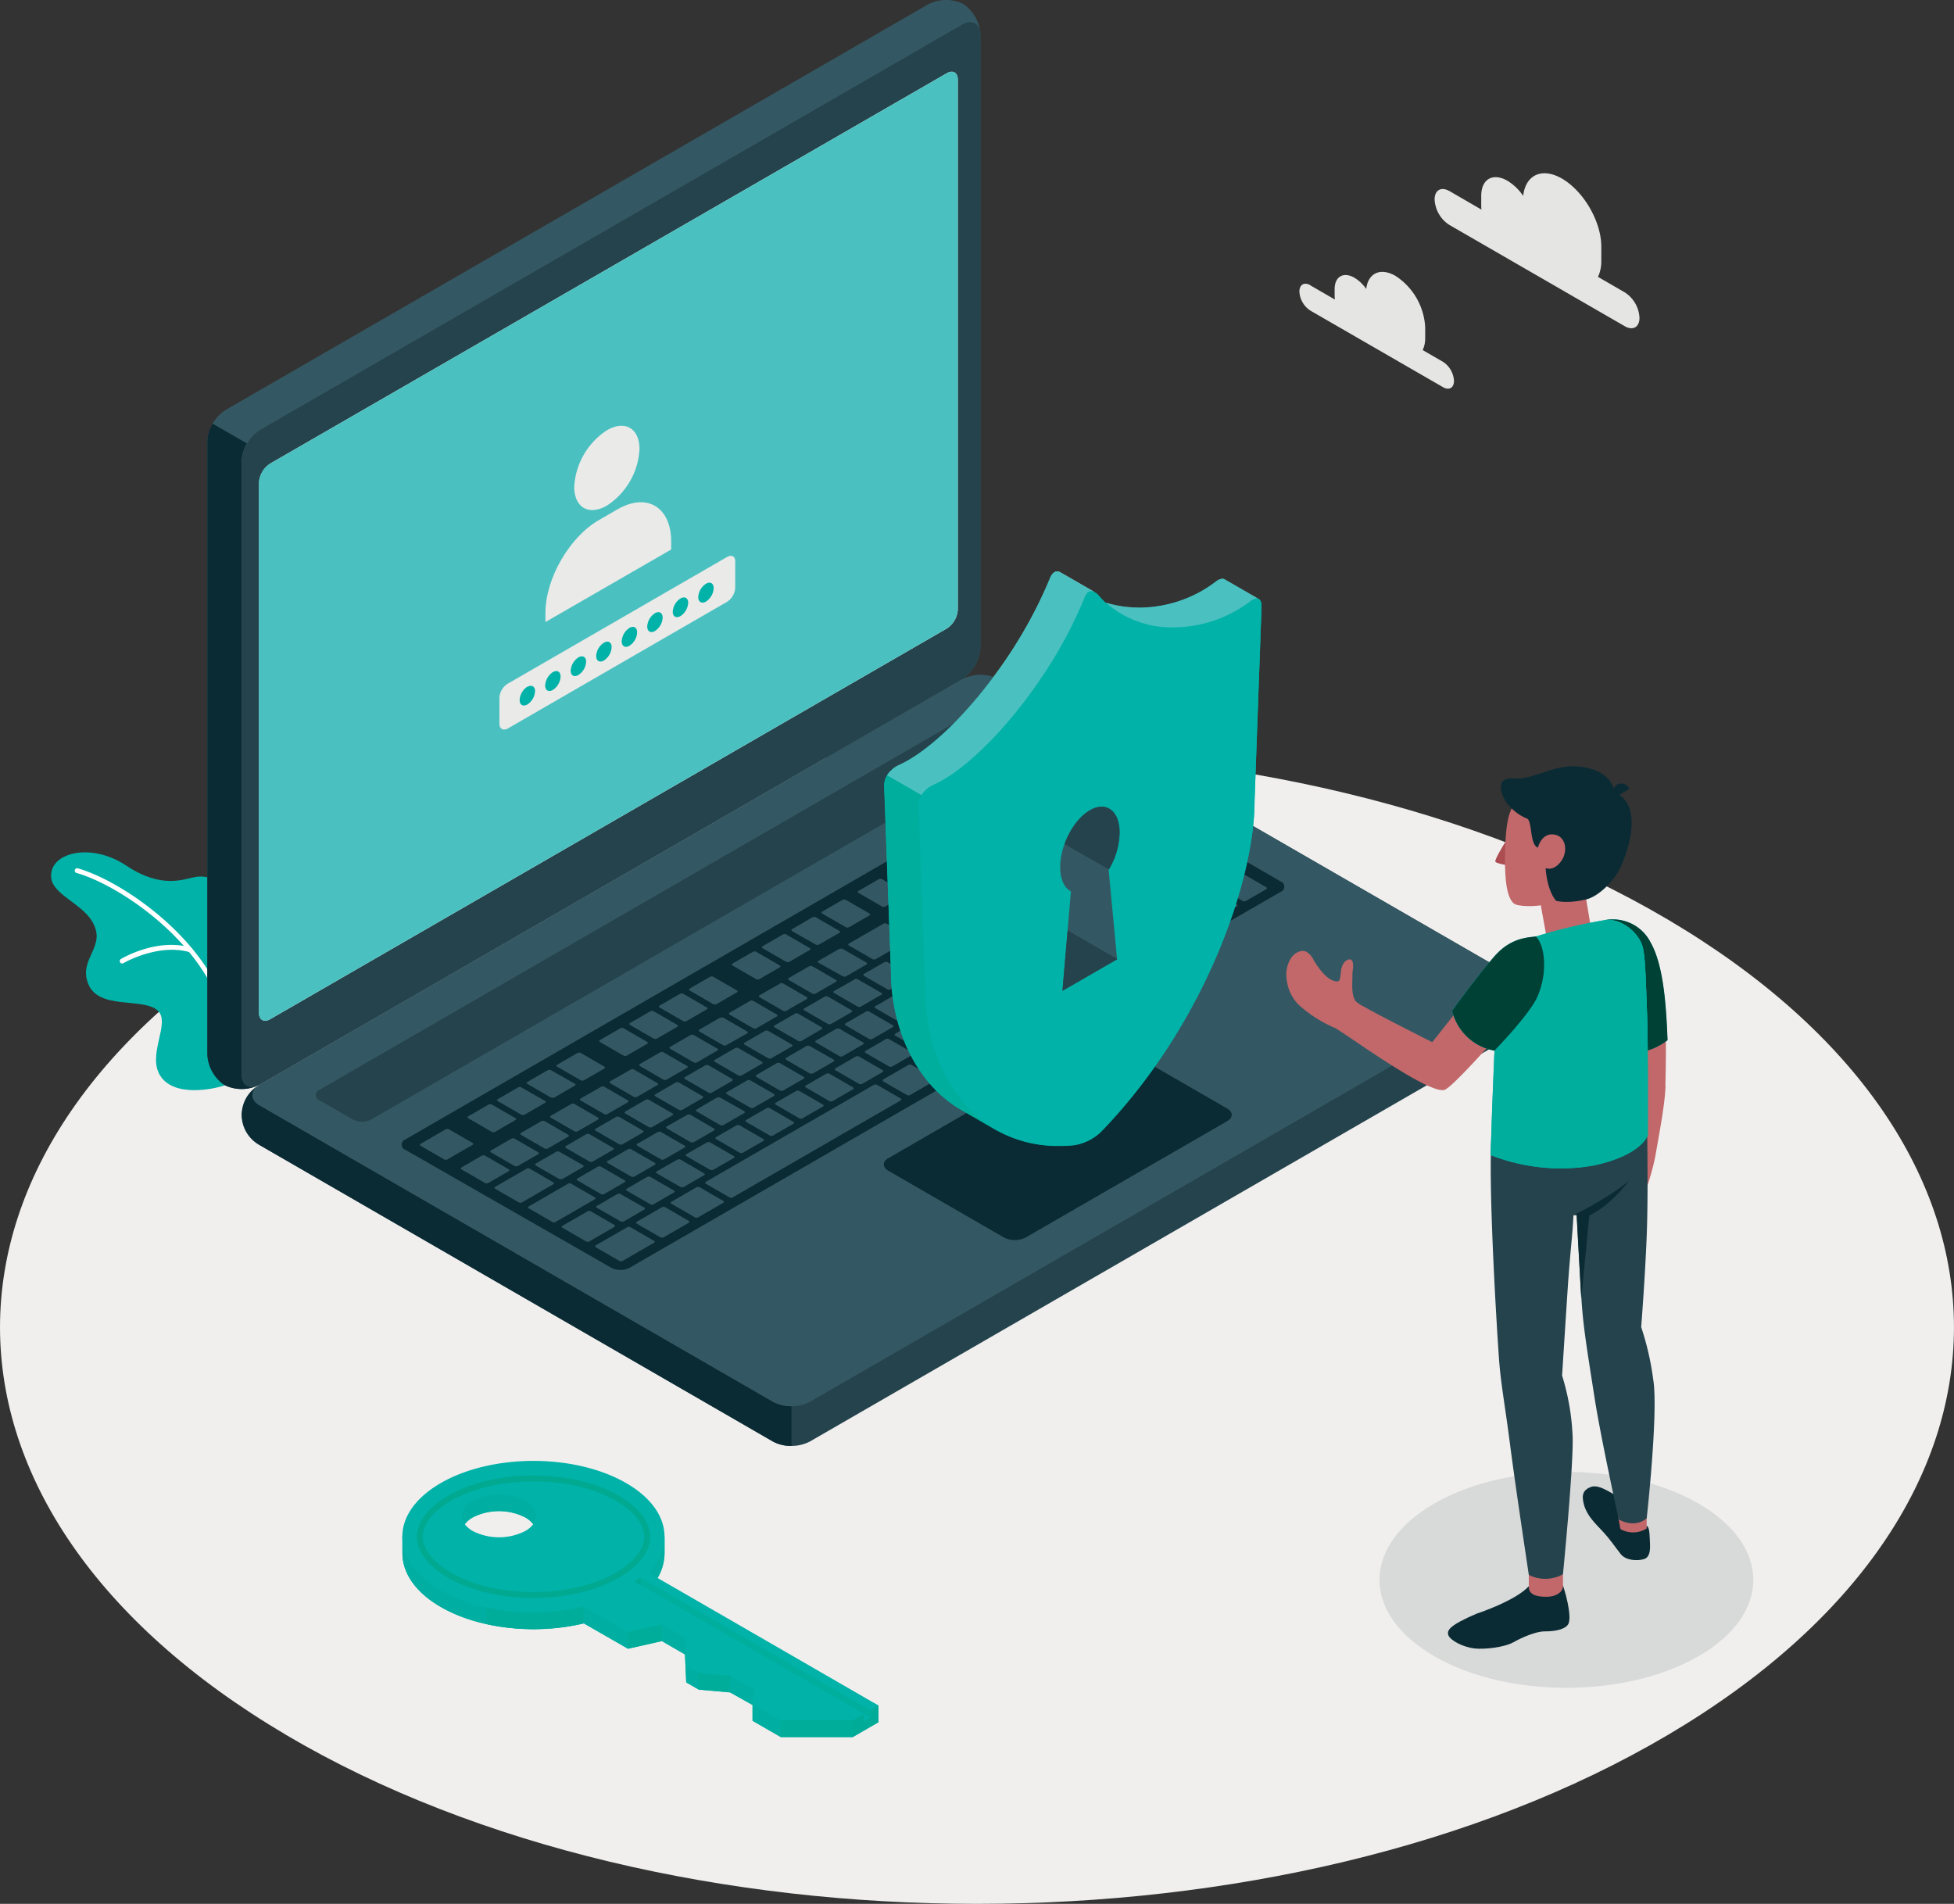 <svg id="Layer_1" data-name="Layer 1" xmlns="http://www.w3.org/2000/svg" xmlns:xlink="http://www.w3.org/1999/xlink" viewBox="0 0 461.99 450.13"><rect x="0" y="0" width="461.99" height="450.13" fill="#333333" stroke="none"/><defs><style>.cls-1{fill:none;}.cls-2{clip-path:url(#clip-path);}.cls-3{clip-path:url(#clip-path-2);}.cls-4{fill:#f0efee;}.cls-5{fill:#d8d9d9;}.cls-6{fill:#e5e5e4;}.cls-7{fill:#00b2a7;}.cls-8{fill:#fff;}.cls-9{fill:#25434c;}.cls-10{fill:#0b2b34;}.cls-11{fill:#345863;}.cls-12{fill:#4ac1c0;}.cls-13{fill:#eaeae9;}.cls-14{fill:#7a8c90;}.cls-15{fill:#80979e;}.cls-16{fill:#00ae9d;}.cls-17{fill:#00222b;}.cls-18{fill:#00afa1;}.cls-19{fill:#00a990;}.cls-20{fill:#00ad9a;}.cls-21{fill:#00ac97;}.cls-22{fill:#009c86;}.cls-23{fill:#00aa93;}.cls-24{fill:#c2686a;}.cls-25{fill:#004136;}.cls-26{fill:#ac4d52;}</style><clipPath id="clip-path" transform="translate(-24.73 -9.68)"><rect class="cls-1" width="513.98" height="483.87"/></clipPath><clipPath id="clip-path-2" transform="translate(-24.73 -9.68)"><rect class="cls-1" x="24.73" y="9.68" width="461.99" height="450.13"/></clipPath></defs><g class="cls-2"><g class="cls-3"><path class="cls-4" d="M92.39,419.88c90.21,53.24,236.47,53.24,326.67,0s90.21-139.55,0-192.79-236.46-53.24-326.67,0-90.21,139.55,0,192.78" transform="translate(-24.73 -9.68)"/></g><path class="cls-5" d="M426.33,365.17c17.26,10,17.26,26.12,0,36.08s-45.24,10-62.5,0-17.25-26.12,0-36.08,45.24-10,62.5,0Z" transform="translate(-24.73 -9.68)"/><path class="cls-6" d="M367.36,54.81,375,59.24a9,9,0,0,1-.06-1V56c0-4,2.77-5.56,6.2-3.58A12.05,12.05,0,0,1,384.86,56c.56-5,4.46-6.82,9.2-4.08,5.12,3,9.27,10.14,9.27,16.06v3.32a8.79,8.79,0,0,1-.78,3.85l6.37,3.68a7.6,7.6,0,0,1,3.44,6c0,2.19-1.54,3.08-3.44,2l-41.56-24a7.6,7.6,0,0,1-3.44-6c0-2.19,1.54-3.08,3.44-2Z" transform="translate(-24.73 -9.68)"/><path class="cls-6" d="M334.55,77.15l5.78,3.34c0-.26-.05-.51-.05-.76V78.05c0-3,2.1-4.19,4.68-2.7A9,9,0,0,1,347.75,78c.43-3.75,3.37-5.15,6.94-3.08a15.46,15.46,0,0,1,7,12.12v2.51a6.56,6.56,0,0,1-.59,2.9l4.81,2.78a5.74,5.74,0,0,1,2.59,4.49c0,1.66-1.16,2.33-2.59,1.5l-31.36-18.1a5.73,5.73,0,0,1-2.6-4.5c0-1.65,1.16-2.33,2.6-1.5Z" transform="translate(-24.73 -9.68)"/><path class="cls-7" d="M77.82,266.29c-.57.31-11,3.28-14.9-1.84s2.56-13.09-1.08-16-13.81,0-16.26-6.17,4.81-8.85.73-15.08c-2.57-3.92-8.89-6.12-9.44-9.75-.93-6.06,9.12-8.85,17.71-3.12S68.37,217.4,71.1,217s8.6.47,8.42,10-1.7,39.24-1.7,39.24Z" transform="translate(-24.73 -9.68)"/><path class="cls-8" d="M78.51,252.68a.57.57,0,0,1-.56-.48C75,234,53.84,219.25,42.86,216.08a.57.57,0,1,1,.32-1.09C54.4,218.23,76,233.38,79.07,252a.57.57,0,0,1-.47.65Z" transform="translate(-24.73 -9.68)"/><path class="cls-8" d="M53.61,237.48a.58.58,0,0,1-.49-.28.57.57,0,0,1,.2-.78c.34-.21,8.47-5,16.47-2.73a.56.56,0,0,1,.4.7.56.56,0,0,1-.7.39C62,232.69,54,237.35,53.9,237.4a.6.6,0,0,1-.29.08Z" transform="translate(-24.73 -9.68)"/><path class="cls-9" d="M81.87,273.27a9.29,9.29,0,0,0,4.33,7.19l121.33,70.05a9.57,9.57,0,0,0,8.66,0l166-95.85a8.13,8.13,0,0,0,0-14.38l-121.33-70a9.51,9.51,0,0,0-8.66,0l-166,95.84a9.29,9.29,0,0,0-4.33,7.19" transform="translate(-24.73 -9.68)"/><g class="cls-3"><path class="cls-10" d="M211.86,342.17v9.37a8.83,8.83,0,0,1-4.33-1L86.2,280.46a8.11,8.11,0,0,1-.44-14.1c-1.94,1.39-1.79,3.43.44,4.72l121.33,70.05a8.83,8.83,0,0,0,4.33,1Z" transform="translate(-24.73 -9.68)"/><path class="cls-11" d="M77.81,266.23a9.28,9.28,0,0,1-4.06-7.34V114.1a9.59,9.59,0,0,1,4.33-7.5l166-95.84a9.27,9.27,0,0,1,8.39-.15A9.28,9.28,0,0,1,256.54,18V162.74a9.59,9.59,0,0,1-4.33,7.5l-166,95.84a9.27,9.27,0,0,1-8.39.15" transform="translate(-24.73 -9.68)"/></g><path class="cls-10" d="M85.69,266.34a9.3,9.3,0,0,1-7.88-.11,9.28,9.28,0,0,1-4.06-7.34V114.1A8.74,8.74,0,0,1,75,109.84l8.12,4.68h0a8.88,8.88,0,0,0-1.27,4.26V263.58c0,2.56,1.67,3.71,3.82,2.76Z" transform="translate(-24.73 -9.68)"/><path class="cls-9" d="M81.87,118.79V263.58c0,2.76,1.94,3.88,4.33,2.5l166-95.84a9.59,9.59,0,0,0,4.33-7.5V18c0-2.76-1.94-3.88-4.33-2.5l-166,95.84a9.59,9.59,0,0,0-4.33,7.5" transform="translate(-24.73 -9.68)"/><path class="cls-11" d="M86.2,271.08l121.33,70.05a9.57,9.57,0,0,0,8.66,0l166-95.85c2.39-1.38,2.39-3.62,0-5l-121.33-70a9.51,9.51,0,0,0-8.66,0l-166,95.84c-2.39,1.38-2.39,3.62,0,5" transform="translate(-24.73 -9.68)"/><path class="cls-8" d="M88.53,119.33,248.58,27c1.44-.83,2.6-.16,2.6,1.5V153.78a5.73,5.73,0,0,1-2.6,4.5l-160,92.38c-1.43.83-2.6.16-2.6-1.5V123.83a5.76,5.76,0,0,1,2.6-4.5" transform="translate(-24.73 -9.68)"/><path class="cls-12" d="M87.37,251c-.85,0-1.44-.68-1.44-1.86V123.83a5.76,5.76,0,0,1,2.6-4.5L248.58,27a2.41,2.41,0,0,1,1.17-.36c.85,0,1.43.68,1.43,1.86V153.78a5.73,5.73,0,0,1-2.6,4.5l-160,92.38a2.38,2.38,0,0,1-1.16.36" transform="translate(-24.73 -9.68)"/><path class="cls-13" d="M168.22,111.41c4.26-2.47,7.71-.47,7.71,4.45a17,17,0,0,1-7.71,13.36c-4.26,2.46-7.72.47-7.72-4.45a17.06,17.06,0,0,1,7.72-13.36Z" transform="translate(-24.73 -9.68)"/><path class="cls-13" d="M183.42,137.72c0-8.08-5.67-11.67-12.67-7.63l-4.38,2.53c-7,4-12.68,13.87-12.68,21.95v2.18l29.73-17.15v-1.88Z" transform="translate(-24.73 -9.68)"/><path class="cls-13" d="M198.46,141.71c-.29-.65-1-.81-1.82-.35l-51.92,30a3.81,3.81,0,0,0-1.35,1.43,3.92,3.92,0,0,0-.56,1.9v6.1c0,1,.62,1.55,1.46,1.32l.13,0a2.37,2.37,0,0,0,.32-.15l51.92-30a4.24,4.24,0,0,0,1.92-3.33v-6.1a2.71,2.71,0,0,0-.1-.77Z" transform="translate(-24.73 -9.68)"/><path class="cls-7" d="M149.42,172.08c1-.59,1.82-.11,1.82,1a4.05,4.05,0,0,1-1.82,3.16c-1,.58-1.83.11-1.83-1.06a4,4,0,0,1,1.83-3.15Z" transform="translate(-24.73 -9.68)"/><path class="cls-7" d="M155.45,168.59c1-.58,1.82-.11,1.82,1.06a4,4,0,0,1-1.82,3.15c-1,.59-1.82.12-1.82-1.05a4,4,0,0,1,1.82-3.16Z" transform="translate(-24.73 -9.68)"/><path class="cls-7" d="M161.48,165.11c1-.58,1.83-.11,1.83,1a4,4,0,0,1-1.83,3.16c-1,.58-1.82.11-1.82-1a4.05,4.05,0,0,1,1.82-3.16Z" transform="translate(-24.73 -9.68)"/><path class="cls-7" d="M167.52,161.63c1-.58,1.82-.11,1.82,1.05a4.05,4.05,0,0,1-1.82,3.16c-1,.58-1.83.11-1.83-1.05a4,4,0,0,1,1.83-3.16Z" transform="translate(-24.73 -9.68)"/><path class="cls-7" d="M173.55,158.14c1-.58,1.82-.11,1.82,1.06a4,4,0,0,1-1.82,3.16c-1,.58-1.83.11-1.83-1.06a4.05,4.05,0,0,1,1.83-3.16Z" transform="translate(-24.73 -9.68)"/><path class="cls-7" d="M179.58,154.66c1-.58,1.82-.11,1.82,1.05a4,4,0,0,1-1.82,3.16c-1,.58-1.82.11-1.82-1.05a4,4,0,0,1,1.82-3.16Z" transform="translate(-24.73 -9.68)"/><path class="cls-7" d="M185.61,151.18c1-.58,1.83-.11,1.83,1a4,4,0,0,1-1.83,3.16c-1,.58-1.82.11-1.82-1a4,4,0,0,1,1.82-3.16Z" transform="translate(-24.73 -9.68)"/><path class="cls-7" d="M191.65,147.69c1-.58,1.82-.11,1.82,1.06a4.07,4.07,0,0,1-1.82,3.16c-1,.58-1.83.11-1.83-1.06a4.05,4.05,0,0,1,1.83-3.16Z" transform="translate(-24.73 -9.68)"/><path class="cls-9" d="M100.29,267.33l154.09-89a4.79,4.79,0,0,1,4.33,0l7.88,4.55a1.32,1.32,0,0,1,0,2.5l-154.12,89a4.79,4.79,0,0,1-4.33,0l-7.85-4.54a1.32,1.32,0,0,1,0-2.5" transform="translate(-24.73 -9.68)"/><path class="cls-10" d="M120.6,279.06l154.09-89a4.79,4.79,0,0,1,4.33,0l48.47,28a1.32,1.32,0,0,1,0,2.5L173.58,309.42a4.79,4.79,0,0,1-4.33,0L120.6,281.55a1.31,1.31,0,0,1,0-2.49" transform="translate(-24.73 -9.68)"/><path class="cls-11" d="M203.5,241.17a.84.84,0,0,0,.77,0l4.82-2.79c.21-.12.2-.32,0-.44l-5.57-3.22a.84.84,0,0,0-.77,0l-4.83,2.79c-.2.11-.19.31,0,.44l5.58,3.22m57.4-35.51a.84.84,0,0,0,.77,0l4.83-2.79c.2-.11.19-.31,0-.44l-1.48-.86a.87.87,0,0,0-.77,0l-4.83,2.78c-.2.12-.19.32,0,.45l1.48.85m43.45,16.52,4.83-2.79c.2-.12.19-.31,0-.44l-5.58-3.22a.84.84,0,0,0-.77,0L298,218.5c-.21.12-.19.31,0,.44l5.57,3.22a.84.84,0,0,0,.77,0m-17.62-17.89a.84.84,0,0,0,.77,0l4.82-2.78c.21-.12.19-.32,0-.45l-5.58-3.22a.87.87,0,0,0-.77,0l-4.82,2.78c-.2.12-.19.32,0,.45l5.58,3.22M275,197.52a.84.84,0,0,0,.77,0l4.82-2.79c.21-.12.19-.31,0-.44l-1.48-.86a.84.84,0,0,0-.77,0l-4.83,2.78c-.2.12-.19.32,0,.44l1.49.86m-21.16,12.22a.87.87,0,0,0,.77,0l4.83-2.79c.2-.11.19-.31,0-.44l-1.48-.86a.87.87,0,0,0-.77,0l-4.83,2.78c-.2.12-.19.32,0,.45l1.48.86M217.6,233a.84.84,0,0,0,.77,0l4.82-2.78c.21-.12.2-.32,0-.44l-5.58-3.23a.87.87,0,0,0-.77,0L212,229.36c-.2.12-.19.32,0,.45L217.6,233m-7,4.07a.87.87,0,0,0,.77,0l4.82-2.79c.21-.12.2-.32,0-.44l-5.58-3.22a.84.84,0,0,0-.77,0l-4.83,2.79c-.2.11-.19.31,0,.44l5.58,3.22m29.76-17.18a.87.87,0,0,0,.77,0l4.83-2.78c.2-.12.19-.32,0-.45l-5.58-3.22a.84.84,0,0,0-.77,0l-4.82,2.78c-.21.12-.2.32,0,.45l5.58,3.22m-15.66,9a.87.87,0,0,0,.77,0l4.83-2.78c.2-.12.19-.32,0-.45l-5.58-3.22a.87.87,0,0,0-.77,0l-4.82,2.78c-.21.12-.2.32,0,.45l5.58,3.22m22.71-13.12a.84.84,0,0,0,.77,0l4.83-2.78c.2-.12.19-.32,0-.45l-5.58-3.22a.87.87,0,0,0-.77,0l-4.82,2.79c-.21.12-.19.32,0,.44l5.57,3.22M233.26,224a.87.87,0,0,0,.77,0l4.83-2.78c.2-.12.19-.32,0-.45l-5.58-3.22a.84.84,0,0,0-.77,0l-4.82,2.78c-.21.12-.2.32,0,.45l5.58,3.22m34.7-22.4a.84.84,0,0,0,.77,0l4.82-2.79c.21-.11.19-.31,0-.44l-1.48-.86a.84.84,0,0,0-.77,0l-4.83,2.78c-.2.12-.19.32,0,.45l1.49.85M235.7,261.82l4.82-2.79c.21-.12.19-.31,0-.44l-5.58-3.22a.84.84,0,0,0-.77,0l-4.82,2.79c-.2.11-.19.31,0,.44l5.58,3.22a.84.84,0,0,0,.77,0M221.59,270l4.83-2.79c.2-.11.19-.31,0-.44l-5.58-3.22a.87.87,0,0,0-.77,0l-4.82,2.79c-.21.12-.19.32,0,.44l5.57,3.22a.84.84,0,0,0,.77,0m7-4.07,4.83-2.79c.2-.11.19-.31,0-.44l-5.58-3.22a.84.84,0,0,0-.77,0l-4.82,2.79c-.21.12-.19.31,0,.44l5.57,3.22a.84.84,0,0,0,.77,0m-28.2,16.28,4.82-2.78c.21-.12.2-.32,0-.45l-5.58-3.22a.87.87,0,0,0-.77,0l-4.83,2.78c-.2.12-.19.32,0,.45l5.58,3.22a.87.87,0,0,0,.77,0m14.1-8.14,4.83-2.78c.2-.12.19-.32,0-.45l-5.58-3.22a.87.87,0,0,0-.77,0l-4.82,2.79c-.21.12-.2.32,0,.44l5.58,3.23a.87.87,0,0,0,.77,0m-7,4.07,4.83-2.78c.2-.12.19-.32,0-.45l-5.58-3.22a.84.84,0,0,0-.77,0l-4.82,2.78c-.21.12-.2.32,0,.45l5.58,3.22a.87.87,0,0,0,.77,0m66.4-38.8a.84.84,0,0,0,.77,0l4.83-2.79c.2-.11.19-.31,0-.44l-5.58-3.22a.87.87,0,0,0-.77,0l-4.82,2.79c-.21.12-.19.32,0,.44l5.57,3.22m-31.14,18.45,4.82-2.79c.21-.12.19-.32,0-.44L242,251.3a.84.84,0,0,0-.77,0l-4.83,2.79c-.2.11-.19.31,0,.44l5.58,3.22a.84.84,0,0,0,.77,0m39.53-32,4.83-2.79c.2-.11.19-.31,0-.44l-5.58-3.22a.84.84,0,0,0-.77,0L275.91,222c-.21.12-.2.32,0,.44l5.58,3.22a.84.84,0,0,0,.77,0m7.2,4.59a.87.87,0,0,0,.77,0l4.83-2.78c.2-.12.19-.32,0-.45l-5.58-3.22a.87.87,0,0,0-.77,0l-4.82,2.79c-.21.12-.2.32,0,.44l5.58,3.23M249.8,253.68l14.1-8.15c.21-.11.19-.31,0-.44l-5.57-3.22a.84.84,0,0,0-.77,0L243.42,250c-.2.11-.19.31,0,.44l5.58,3.22a.87.87,0,0,0,.77,0m16-27.63,4.82-2.79c.21-.12.19-.32,0-.44L265,219.6a.82.82,0,0,0-.76,0l-4.83,2.79c-.21.11-.19.31,0,.44L265,226a.84.84,0,0,0,.77,0m31.52.2,4.83-2.79c.2-.11.19-.31,0-.44l-5.58-3.22a.87.87,0,0,0-.77,0l-4.82,2.79c-.21.12-.2.32,0,.44l5.58,3.22a.84.84,0,0,0,.77,0m-15.45,11.22a.87.87,0,0,0-.77,0l-4.82,2.79c-.21.12-.2.32,0,.44l5.57,3.23a.87.87,0,0,0,.77,0l4.83-2.78c.2-.12.19-.32,0-.45l-5.58-3.22M256.62,252a.87.87,0,0,0-.77,0l-5.94,3.43c-.21.12-.19.32,0,.45l5.58,3.22a.82.82,0,0,0,.76,0l5.94-3.42c.21-.12.19-.32,0-.45L256.62,252M182,295.11a.84.84,0,0,0-.77,0l-5.94,3.43c-.2.12-.19.32,0,.45l5.58,3.22a.87.87,0,0,0,.77,0l5.94-3.43c.2-.11.19-.31,0-.44L182,295.11m58.27-33.64a.84.84,0,0,0-.77,0l-5.94,3.43c-.21.12-.19.32,0,.45l5.58,3.22a.87.87,0,0,0,.77,0l5.93-3.43c.21-.11.2-.31,0-.44l-5.57-3.22m-50.1,28.92a.87.87,0,0,0-.77,0l-5.94,3.43c-.21.11-.19.31,0,.44l5.57,3.22a.84.84,0,0,0,.77,0l5.94-3.43c.21-.12.19-.32,0-.44l-5.57-3.23m41.93-24.21a.87.87,0,0,0-.77,0l-39.71,22.92c-.2.12-.19.32,0,.45l5.58,3.22a.84.84,0,0,0,.77,0l39.71-22.92c.2-.12.19-.32,0-.45l-5.58-3.22m34.15-19.71a.87.87,0,0,0-.77,0l-7.43,4.29c-.2.12-.19.32,0,.44l5.58,3.22a.84.84,0,0,0,.77,0l7.42-4.29c.21-.11.19-.31,0-.44l-5.57-3.22m-17.82,10.28a.87.87,0,0,0-.77,0l-5.94,3.43c-.2.12-.19.31,0,.44l5.58,3.22a.84.84,0,0,0,.77,0l5.94-3.43c.2-.12.19-.32,0-.44l-5.58-3.23m75.72-37.27-13.55-7.82a.84.84,0,0,0-.77,0L305,214.43c-.21.11-.19.31,0,.44l13.54,7.82a.84.84,0,0,0,.77,0l4.83-2.79c.2-.11.19-.31,0-.44m-12.63.85a.84.84,0,0,0-.77,0L306,223.1c-.21.12-.2.32,0,.44l5.57,3.22a.84.84,0,0,0,.77,0l4.83-2.79c.2-.11.19-.31,0-.44l-5.58-3.22M274.8,241.54a.84.84,0,0,0-.77,0l-4.82,2.78c-.21.12-.2.32,0,.45l5.58,3.22a.87.87,0,0,0,.77,0l4.83-2.78c.2-.12.19-.32,0-.45l-5.58-3.22m-81.41,44.7,4.82-2.78c.21-.12.2-.32,0-.45l-5.58-3.22a.87.87,0,0,0-.77,0L187,282.56c-.2.12-.19.32,0,.45l5.58,3.22a.84.84,0,0,0,.77,0M288.9,233.4a.87.87,0,0,0-.77,0l-4.82,2.79c-.21.12-.19.32,0,.44l5.58,3.22a.84.84,0,0,0,.77,0l4.82-2.79c.2-.11.19-.31,0-.44l-5.58-3.22m15.59-9a.87.87,0,0,0-.77,0l-11.87,6.86c-.21.12-.2.32,0,.45l5.58,3.22a.87.87,0,0,0,.77,0l11.88-6.85c.2-.12.19-.32,0-.45l-5.58-3.22M155.05,269.14a.87.87,0,0,0,.77,0l4.83-2.79c.2-.12.19-.32,0-.44L155,262.71a.84.84,0,0,0-.77,0l-4.82,2.79c-.21.11-.19.31,0,.44l5.57,3.22m7.06-4.07a.82.82,0,0,0,.76,0l4.83-2.78c.2-.12.19-.32,0-.44l-5.58-3.23a.87.87,0,0,0-.77,0l-4.82,2.78c-.21.12-.19.32,0,.45l5.58,3.22m11.75,34.75a.87.87,0,0,0-.77,0l-7.43,4.28c-.2.12-.19.32,0,.45l5.58,3.22a.87.87,0,0,0,.77,0l7.42-4.28c.21-.12.19-.32,0-.45l-5.57-3.22m-1.64-40.59a.87.87,0,0,0,.77,0l4.83-2.78c.2-.12.19-.32,0-.45l-5.58-3.22a.87.87,0,0,0-.77,0l-4.82,2.78c-.21.12-.19.32,0,.45l5.57,3.22m14.11-8.15a.84.84,0,0,0,.77,0l4.82-2.79c.21-.11.19-.31,0-.44l-5.57-3.22a.87.87,0,0,0-.77,0l-4.83,2.79c-.2.12-.19.32,0,.44l5.58,3.22M148,273.21a.84.84,0,0,0,.77,0l4.83-2.79c.2-.12.19-.32,0-.44L148,266.78a.84.84,0,0,0-.77,0l-4.82,2.79c-.21.11-.2.31,0,.44l5.58,3.22m31.28-18a.87.87,0,0,0,.77,0l4.82-2.78c.21-.12.19-.32,0-.45l-5.58-3.22a.84.84,0,0,0-.77,0l-4.82,2.78c-.21.12-.19.32,0,.45l5.58,3.22m14.1-8.15a.84.84,0,0,0,.77,0l4.82-2.79c.21-.11.2-.31,0-.44l-5.58-3.22a.84.84,0,0,0-.77,0l-4.83,2.79c-.2.12-.19.32,0,.44l5.58,3.22M170,299.3l-5.58-3.22a.84.84,0,0,0-.77,0l-5.94,3.43c-.2.12-.19.32,0,.44l5.58,3.23a.87.87,0,0,0,.77,0l5.94-3.43c.2-.12.19-.31,0-.44m-4.63-6.53-5.58-3.22a.84.84,0,0,0-.77,0l-9.28,5.36c-.2.12-.19.32,0,.44l5.58,3.22a.84.84,0,0,0,.77,0l9.28-5.36c.2-.11.19-.31,0-.44M141,277.28a.84.84,0,0,0,.77,0l4.83-2.79c.2-.12.19-.31,0-.44l-5.58-3.22a.84.84,0,0,0-.77,0l-4.82,2.79c-.21.12-.2.31,0,.44l5.58,3.22m-4.55,2.63-5.58-3.22a.87.87,0,0,0-.77,0l-5.94,3.43c-.2.12-.19.32,0,.45l5.58,3.22a.87.87,0,0,0,.77,0l5.94-3.43c.2-.11.19-.31,0-.44m19.13,9.33L150,286a.84.84,0,0,0-.77,0l-7.43,4.29c-.2.12-.19.32,0,.44l5.58,3.22a.84.84,0,0,0,.77,0l7.42-4.29c.21-.12.2-.31,0-.44M145,286.14l-5.58-3.22a.84.84,0,0,0-.77,0l-4.82,2.79c-.21.12-.2.31,0,.44l5.58,3.22a.84.84,0,0,0,.77,0l4.83-2.79c.2-.12.19-.31,0-.44m41.38,4.18,4.82-2.79c.21-.12.19-.32,0-.44l-5.57-3.23a.87.87,0,0,0-.77,0L180,286.63c-.2.12-.19.32,0,.45l5.58,3.22a.87.87,0,0,0,.77,0m5.14-28.74-4.82,2.78c-.2.12-.19.32,0,.45l5.58,3.22a.87.87,0,0,0,.77,0l4.82-2.78c.21-.12.19-.32,0-.45l-5.58-3.22a.84.84,0,0,0-.77,0m-7,4.07-4.82,2.78c-.21.12-.19.32,0,.45l5.58,3.22a.87.87,0,0,0,.77,0l4.82-2.78c.2-.12.19-.32,0-.45l-5.58-3.22a.87.87,0,0,0-.77,0m28.21-16.29-4.83,2.79c-.2.12-.19.32,0,.44l5.58,3.22a.84.84,0,0,0,.77,0L219,253c.21-.11.2-.31,0-.44l-5.58-3.22a.87.87,0,0,0-.77,0m-14.1,8.14-4.83,2.79c-.2.12-.19.32,0,.44l5.58,3.23a.87.87,0,0,0,.77,0l4.82-2.78c.21-.12.19-.32,0-.45l-5.57-3.22a.87.87,0,0,0-.77,0m7.05-4.07-4.83,2.79c-.2.12-.19.32,0,.44l5.58,3.22a.84.84,0,0,0,.77,0l4.82-2.78c.21-.12.2-.32,0-.45l-5.58-3.22a.87.87,0,0,0-.77,0m-28.21,16.29-4.82,2.78c-.21.12-.19.32,0,.45l5.57,3.22a.87.87,0,0,0,.77,0l4.83-2.79c.2-.12.19-.32,0-.44l-5.58-3.23a.87.87,0,0,0-.77,0m-7,4.07-4.82,2.78c-.21.12-.2.32,0,.45l5.58,3.22a.87.87,0,0,0,.77,0l4.83-2.79c.2-.12.19-.32,0-.44l-5.58-3.22a.84.84,0,0,0-.77,0m25.48,1.85,4.82-2.78c.21-.12.2-.32,0-.45L195,269.19a.87.87,0,0,0-.77,0L189.43,272c-.2.12-.19.32,0,.45l5.58,3.22a.87.87,0,0,0,.77,0m-7.05,4.07,4.82-2.78c.21-.12.2-.32,0-.44L188,273.26a.87.87,0,0,0-.77,0L182.38,276c-.2.12-.19.32,0,.45L188,279.7a.84.84,0,0,0,.77,0m-7,4.08,4.82-2.79c.21-.12.2-.32,0-.44l-5.57-3.22a.84.84,0,0,0-.77,0l-4.83,2.78c-.2.12-.19.32,0,.45l5.58,3.22a.87.87,0,0,0,.77,0m-18.43-5.93-4.82,2.79c-.21.11-.2.31,0,.44l5.58,3.22a.84.84,0,0,0,.77,0l4.83-2.79c.2-.12.19-.32,0-.44l-5.58-3.22a.84.84,0,0,0-.77,0m10.61,10a.84.84,0,0,0,.77,0l4.82-2.79c.21-.12.19-.32,0-.44l-5.58-3.22a.82.82,0,0,0-.76,0l-4.83,2.79c-.2.11-.19.31,0,.44l5.58,3.22m52.85-46.62L221.92,244c-.21.11-.2.31,0,.44l5.58,3.22a.84.84,0,0,0,.77,0l4.83-2.79c.2-.12.19-.32,0-.44l-5.58-3.22a.84.84,0,0,0-.77,0m61.82-19.59a.84.84,0,0,0,.77,0l4.83-2.79c.2-.12.19-.31,0-.44l-5.58-3.22a.84.84,0,0,0-.77,0L283,218c-.21.12-.2.32,0,.44l5.58,3.22m-68.87,23.66-4.82,2.79c-.21.12-.2.32,0,.44l5.58,3.22a.84.84,0,0,0,.77,0l4.83-2.79c.2-.12.19-.31,0-.44l-5.58-3.22a.84.84,0,0,0-.77,0m53.07-30.64-4.82,2.79c-.21.12-.2.31,0,.44l5.58,3.22a.84.84,0,0,0,.77,0l4.83-2.79c.2-.12.19-.31,0-.44l-5.58-3.22a.84.84,0,0,0-.77,0m16.36-9,13.55,7.82a.87.87,0,0,0,.77,0l4.82-2.79c.21-.12.19-.32,0-.44l-13.55-7.83a.87.87,0,0,0-.77,0l-4.82,2.78c-.2.12-.19.32,0,.45m-1.49.86a.84.84,0,0,0-.77,0L282,209.3c-.21.11-.19.31,0,.44l5.58,3.22a.85.85,0,0,0,.76,0l4.83-2.79c.2-.12.19-.32,0-.44l-5.58-3.22m-6.27,10.52,4.83-2.79c.2-.12.19-.32,0-.44l-5.58-3.22a.84.84,0,0,0-.77,0L275,213.37c-.21.11-.2.31,0,.44l5.58,3.22a.84.84,0,0,0,.77,0m15,.53,4.83-2.79c.2-.12.19-.32,0-.44l-5.58-3.22a.84.84,0,0,0-.77,0L290,213.9c-.21.11-.19.31,0,.44l5.57,3.22a.84.84,0,0,0,.77,0M209.91,267.5l4.83-2.78c.2-.12.19-.32,0-.45l-5.58-3.22a.87.87,0,0,0-.77,0l-4.82,2.79c-.21.12-.2.32,0,.44l5.58,3.23a.87.87,0,0,0,.77,0m69.75-65.58a.87.87,0,0,0-.77,0l-4.82,2.78c-.21.12-.19.32,0,.45l5.58,3.22a.82.82,0,0,0,.76,0l4.83-2.78c.2-.12.19-.32,0-.45l-5.58-3.22m-44.32,41.7,4.83-2.79c.2-.12.19-.32,0-.44l-5.58-3.22a.84.84,0,0,0-.77,0L229,239.94c-.21.11-.19.31,0,.44l5.57,3.22a.87.87,0,0,0,.77,0M271.84,206,267,208.77c-.21.11-.19.31,0,.44l5.57,3.22a.87.87,0,0,0,.77,0l4.83-2.79c.2-.12.19-.32,0-.44L272.61,206a.84.84,0,0,0-.77,0m-15.58,9-4.83,2.78c-.2.12-.19.32,0,.45l5.58,3.22a.87.87,0,0,0,.77,0l4.82-2.79c.21-.12.19-.32,0-.44L257,215a.85.85,0,0,0-.76,0m8.53-4.93L260,212.84c-.21.11-.2.31,0,.44l5.58,3.22a.84.84,0,0,0,.77,0l4.83-2.79c.2-.12.19-.32,0-.44l-5.58-3.22a.84.84,0,0,0-.77,0m-61.93,61.52,4.83-2.78c.2-.12.19-.32,0-.45l-5.58-3.22a.87.87,0,0,0-.77,0l-4.82,2.78c-.21.12-.2.32,0,.45l5.58,3.22a.87.87,0,0,0,.77,0m-36-4.95L162,269.4c-.2.12-.19.32,0,.45l5.58,3.22a.87.87,0,0,0,.77,0l4.82-2.78c.21-.12.19-.32,0-.45l-5.58-3.22a.85.85,0,0,0-.76,0m7.05-4.07L169,265.33c-.2.12-.19.32,0,.45l5.58,3.22a.87.87,0,0,0,.77,0l4.82-2.78c.21-.12.2-.32,0-.45l-5.57-3.22a.84.84,0,0,0-.77,0m7-4.07-4.83,2.78c-.2.12-.19.32,0,.44l5.58,3.23a.87.87,0,0,0,.77,0l4.82-2.78c.21-.12.2-.32,0-.45l-5.58-3.22a.84.84,0,0,0-.77,0m14.1-8.15-4.82,2.79c-.21.12-.2.32,0,.44l5.58,3.22a.84.84,0,0,0,.77,0L201.4,254c.2-.11.19-.31,0-.44l-5.58-3.22a.84.84,0,0,0-.77,0m-35.26,20.36-4.82,2.78c-.21.12-.19.32,0,.45l5.58,3.22a.82.82,0,0,0,.76,0l4.83-2.78c.2-.12.19-.32,0-.45l-5.58-3.22a.87.87,0,0,0-.77,0M188,254.4l-4.83,2.79c-.2.12-.19.32,0,.44l5.58,3.22a.84.84,0,0,0,.77,0l4.82-2.79c.21-.11.2-.31,0-.44l-5.58-3.22a.87.87,0,0,0-.77,0m-35.26,20.36-4.82,2.78c-.21.12-.19.32,0,.45l5.57,3.22a.87.87,0,0,0,.77,0l4.83-2.79c.2-.12.19-.32,0-.44l-5.58-3.23a.87.87,0,0,0-.77,0m18.76,23.68a.82.82,0,0,0,.76,0l4.83-2.79c.2-.12.19-.32,0-.44L171.45,292a.84.84,0,0,0-.77,0l-4.82,2.79c-.21.12-.19.31,0,.44l5.58,3.22m7.82-4.05,4.82-2.79c.21-.12.19-.32,0-.44l-5.58-3.22a.84.84,0,0,0-.77,0l-4.82,2.79c-.2.11-.19.31,0,.44l5.58,3.22a.84.84,0,0,0,.77,0m-22.28-6a.84.84,0,0,0,.77,0l4.82-2.79c.21-.12.2-.32,0-.44L157,282a.84.84,0,0,0-.77,0l-4.83,2.79c-.2.12-.19.31,0,.44l5.58,3.22m-11.35-9.55-4.82,2.79c-.21.11-.2.31,0,.44l5.58,3.22a.84.84,0,0,0,.77,0l4.83-2.79c.2-.12.19-.32,0-.44l-5.58-3.22a.84.84,0,0,0-.77,0m21.18,13.08a.84.84,0,0,0,.77,0l4.82-2.79c.2-.12.19-.32,0-.44l-5.58-3.22a.84.84,0,0,0-.77,0l-4.82,2.79c-.21.12-.19.31,0,.44l5.58,3.22m35.23-45.65-4.82,2.79c-.21.12-.2.31,0,.44l5.58,3.22a.84.84,0,0,0,.77,0l4.83-2.79c.2-.12.19-.31,0-.44l-5.58-3.22a.84.84,0,0,0-.77,0m7.05-4.07L204.3,245c-.21.11-.19.31,0,.44l5.57,3.22a.84.84,0,0,0,.77,0l4.83-2.79c.2-.12.19-.32,0-.44l-5.58-3.22a.84.84,0,0,0-.77,0m36,5,10.76-6.22c.21-.12.19-.31,0-.44l-13.54-7.82a.84.84,0,0,0-.77,0L236,235.86c-.21.12-.19.32,0,.45l7.17,4.14c.22.13.23.33,0,.44l-4.46,2.58c-.2.11-.19.31,0,.44l5.58,3.22a.87.87,0,0,0,.77,0m6.5-13,4.83-2.79c.2-.12.19-.31,0-.44l-5.58-3.22a.84.84,0,0,0-.77,0l-4.82,2.79c-.21.12-.19.31,0,.44l5.57,3.22a.84.84,0,0,0,.77,0M217,263.43l4.83-2.78c.2-.12.19-.32,0-.45L216.18,257a.87.87,0,0,0-.77,0l-4.82,2.79c-.21.12-.19.32,0,.44l5.57,3.22a.84.84,0,0,0,.77,0m7.06-4.07,4.82-2.79c.21-.11.19-.31,0-.44l-5.58-3.22a.84.84,0,0,0-.77,0l-4.82,2.79c-.21.12-.19.32,0,.44l5.58,3.22a.84.84,0,0,0,.77,0m7-4.07,4.82-2.79c.21-.12.19-.31,0-.44l-5.57-3.22a.84.84,0,0,0-.77,0l-4.83,2.79c-.2.12-.19.31,0,.44l5.58,3.22a.84.84,0,0,0,.77,0m7.05-4.07,4.82-2.79c.21-.12.2-.32,0-.44l-5.58-3.22a.84.84,0,0,0-.77,0l-4.83,2.79c-.2.11-.19.31,0,.44l5.58,3.22a.84.84,0,0,0,.77,0m-22-13.1-4.82,2.78c-.21.12-.19.32,0,.45l5.58,3.22a.87.87,0,0,0,.77,0l4.82-2.79c.21-.12.19-.32,0-.44l-5.58-3.22a.84.84,0,0,0-.77,0m7.06-4.07-4.83,2.78c-.2.12-.19.32,0,.45L224,240.5a.87.87,0,0,0,.77,0l4.82-2.79c.21-.12.19-.32,0-.44L224,234.06a.87.87,0,0,0-.77,0m18.92-10.93-4.82,2.79c-.21.11-.19.31,0,.44l5.57,3.22a.84.84,0,0,0,.77,0l4.83-2.79c.2-.12.19-.32,0-.44l-5.58-3.22a.84.84,0,0,0-.77,0m-8.53,4.93-8.17,4.71c-.2.12-.19.32,0,.45l5.58,3.22a.84.84,0,0,0,.77,0l8.16-4.71c.21-.12.2-.32,0-.44l-5.58-3.23a.87.87,0,0,0-.77,0m15.58-9-4.82,2.79c-.21.11-.19.31,0,.44L250,225.5a.85.85,0,0,0,.76,0l4.83-2.79c.2-.12.19-.32,0-.44L250,219.07a.84.84,0,0,0-.77,0m9.53,11.07,4.82-2.79c.2-.12.19-.32,0-.44l-5.58-3.22a.84.84,0,0,0-.77,0l-4.82,2.79c-.21.11-.19.31,0,.44L258,230.1a.86.86,0,0,0,.78,0" transform="translate(-24.73 -9.68)"/><path class="cls-10" d="M234.77,283.5,282.38,256a5.72,5.72,0,0,1,5.19,0l27.3,15.76c1.44.83,1.44,2.17,0,3l-47.61,27.49a5.72,5.72,0,0,1-5.19,0l-27.3-15.76c-1.44-.83-1.44-2.18,0-3" transform="translate(-24.73 -9.68)"/><path class="cls-7" d="M322.32,151.31h0l-.06,0-8.13-4.68c-.47-.21-1.16,0-2,.62-7.56,5.79-17.72,7.58-26,4.94a20.65,20.65,0,0,1-1.52-1.58l-.15-.17h0a3.19,3.19,0,0,0-.84-.69l-.14-.08L275.31,145c-.93-.44-1.77,0-2.33,1.38-7.86,19.53-24.61,39.32-35.78,44.27a6.32,6.32,0,0,0-2.2,1.64,4.69,4.69,0,0,0-1.24,3.2l1.61,43.85c0,12.67,5.35,26,16.26,32.56l8.42,4.86.15.08a29.62,29.62,0,0,0,14.92,3.79c1.17,0,2.36-.05,3.59-.17a12,12,0,0,0,6.36-3.18C309.48,252,321.35,217.9,321.35,199L323,153.15c0-1-.2-1.6-.64-1.84" transform="translate(-24.73 -9.68)"/><path class="cls-7" d="M323,153.15,321.35,199c0,18.88-11.87,53-36.28,78.21a12,12,0,0,1-6.36,3.18c-1.23.12-2.42.17-3.59.17a29.62,29.62,0,0,1-14.92-3.79l-.15-.08-.29-.18C248.85,270,243.5,256.64,243.5,244l-1.61-43.85a4.69,4.69,0,0,1,1.24-3.2,6.32,6.32,0,0,1,2.2-1.64c11.17-4.95,27.92-24.74,35.78-44.27.56-1.38,1.41-1.83,2.34-1.39l.14.08a3.19,3.19,0,0,1,.84.69h0l.15.17c8.34,9.71,24.74,9.7,35.69,1.32.83-.63,1.52-.83,2-.62l.06,0h0c.44.24.68.85.64,1.84" transform="translate(-24.73 -9.68)"/><path class="cls-8" d="M293.73,153.33a26.22,26.22,0,0,1-7.58-1.18v0a25.91,25.91,0,0,0,7.59,1.2m28.54-2.08h0l-8.09-4.66a.87.87,0,0,0-.4-.08,2.84,2.84,0,0,0-1.59.7,30.42,30.42,0,0,1-3.41,2.25,29.29,29.29,0,0,0,3.42-2.26,2.79,2.79,0,0,1,1.58-.7,1.07,1.07,0,0,1,.41.08l8.12,4.68m-13.54-1.8h0" transform="translate(-24.73 -9.68)"/><path class="cls-12" d="M302.18,158a23.32,23.32,0,0,1-16-5.85,26.22,26.22,0,0,0,7.58,1.18h.33a30.15,30.15,0,0,0,14.67-3.88h0a30.42,30.42,0,0,0,3.41-2.25,2.84,2.84,0,0,1,1.59-.7.87.87,0,0,1,.4.08l8.09,4.66a.86.86,0,0,0-.36-.07,2.79,2.79,0,0,0-1.58.7A30.13,30.13,0,0,1,302.18,158" transform="translate(-24.73 -9.68)"/><path class="cls-14" d="M234.84,192.43c0-.07.11-.13.17-.2l.11-.13-.12.14c-.05.06-.11.12-.16.19" transform="translate(-24.73 -9.68)"/><path class="cls-8" d="M259.65,169.69h0A107.89,107.89,0,0,0,273,146.32c.43-1,1-1.54,1.66-1.54a1.53,1.53,0,0,1,.67.16l8.15,4.67-.06,0L275.31,145a1.55,1.55,0,0,0-.67-.17c-.66,0-1.23.51-1.66,1.55a108.06,108.06,0,0,1-13.33,23.36" transform="translate(-24.73 -9.68)"/><path class="cls-15" d="M250.15,180.81a104.36,104.36,0,0,0,9.5-11.12h0a104.36,104.36,0,0,1-9.5,11.12h0" transform="translate(-24.73 -9.68)"/><path class="cls-14" d="M235.7,191.55a6,6,0,0,1,1.51-1c3.84-1.7,8.36-5.17,12.94-9.78h0c-4.58,4.61-9.1,8.08-13,9.79a6.23,6.23,0,0,0-1.5,1" transform="translate(-24.73 -9.68)"/><path class="cls-12" d="M242.57,197.68,234.46,193a5,5,0,0,1,.38-.56c0-.07.11-.13.16-.19l.12-.14.25-.24h0l.14-.14.14-.13,0,0a6.23,6.23,0,0,1,1.5-1c3.85-1.71,8.37-5.18,13-9.79a104.36,104.36,0,0,0,9.5-11.12h0A108.06,108.06,0,0,0,273,146.33c.43-1,1-1.55,1.66-1.55a1.55,1.55,0,0,1,.67.17l8.09,4.64a1.43,1.43,0,0,0-1.91.68,4.24,4.24,0,0,0-.38.74,103.58,103.58,0,0,1-9.63,18.08c-8.24,12.45-18.5,22.79-26.14,26.18a6.32,6.32,0,0,0-2.2,1.64,4.58,4.58,0,0,0-.34.43l-.23.34" transform="translate(-24.73 -9.68)"/><path class="cls-12" d="M242.58,197.68h0l.23-.34a3.26,3.26,0,0,0-.22.34m28.9-28.59A103.58,103.58,0,0,0,281.11,151a4.24,4.24,0,0,1,.38-.74,4.51,4.51,0,0,0-.37.73,103.72,103.72,0,0,1-9.64,18.09" transform="translate(-24.73 -9.68)"/><polyline class="cls-7" points="210.64 182.17 210.78 182.04 210.64 182.18 210.64 182.17"/><polyline class="cls-16" points="210.64 182.18 210.64 182.17 210.78 182.04 210.64 182.18"/><polyline class="cls-17" points="235.37 267.06 235.32 267.04 231.31 264.71 235.32 267.03 235.37 267.06"/><path class="cls-16" d="M260.11,276.74h0l-.05,0-4-2.32-4.4-2.55c-10.91-6.51-16.26-19.89-16.26-32.56l-1.61-43.85a4.35,4.35,0,0,1,.69-2.44l8.11,4.69a4.42,4.42,0,0,0-.68,2.44L243.5,244c0,12.67,5.35,26,16.26,32.56l.29.18.06,0" transform="translate(-24.73 -9.68)"/><path class="cls-16" d="M260.21,276.78l-.1,0-.06,0-.29-.18C248.85,270,243.5,256.64,243.5,244l-1.61-43.85a4.42,4.42,0,0,1,.68-2.44h0a4.38,4.38,0,0,0-.68,2.43L243.51,244c0,12.67,5.35,26,16.26,32.56l.29.18.15.08" transform="translate(-24.73 -9.68)"/><path class="cls-11" d="M288.93,236.44l-13,7.5,2-23.51c-1.55-.82-2.54-2.84-2.54-5.75,0-5.17,3.15-11.19,7-13.43s7,.14,7,5.31a17.58,17.58,0,0,1-2.55,8.69l2,21.19Z" transform="translate(-24.73 -9.68)"/><polygon class="cls-9" points="264.19 226.76 252.42 219.96 251.2 234.26 264.19 226.76 264.19 226.76"/><path class="cls-9" d="M282.43,201.25c-2.54,1.47-4.76,4.55-6,8l10.48,6h0a17.58,17.58,0,0,0,2.55-8.69c0-5.17-3.15-7.55-7-5.31Z" transform="translate(-24.73 -9.68)"/><path class="cls-7" d="M136.5,368.44a13.73,13.73,0,0,1,12.42,0c3.43,2,3.43,5.19,0,7.17a13.73,13.73,0,0,1-12.42,0c-3.43-2-3.43-5.19,0-7.17M119.86,373v3.9c0,4.6,3,9.19,9.08,12.7,9.14,5.27,22.57,6.56,33.81,3.87l10.44,6,8-1.82,5.48,3.17.3,6.61,2.95,1.71,7.4.65,5.33,3v3.73l6.68,3.85h17l6.09-3.51v-3.94L178.09,385.5a12.5,12.5,0,0,0,3.76-8.54V373c-.81-3.82-4-5.79-9.06-8.72-12.11-7-31.74-7-43.85,0-5.44,3.15-8.53,4.61-9.08,8.72" transform="translate(-24.73 -9.68)"/><path class="cls-18" d="M226.34,420.38v-3.94h-17v3.94l-6.68-3.85V412.8l-5.33-3v-3.95l-7.4-.65v3.95L187,407.47v-3.94l-.3-6.62v3.95l-5.48-3.17v-3.94l-8,1.81v3.95l-10.44-6a51.46,51.46,0,0,1-11.9,1.37c-7.93,0-15.86-1.75-21.91-5.24s-9.08-8.09-9.08-12.67V373h0c0,4.58,3,9.17,9.08,12.66a38,38,0,0,0,10.77,4v3.93a52.53,52.53,0,0,0,23-.16v-3.94c-.78.18-1.58.35-2.38.5.8-.15,1.6-.32,2.38-.5l10.44,6,8-1.81,5.48,3.16.3,6.62,2.95,1.7,7.4.65,5.78,3.22-.45,3.48,6.68,3.86h17v3.94" transform="translate(-24.73 -9.68)"/><path class="cls-18" d="M180.18,382.76l-2.09-1.21a12.48,12.48,0,0,0,3.76-8.48V377a11.35,11.35,0,0,1-1.67,5.8" transform="translate(-24.73 -9.68)"/><path class="cls-18" d="M150.81,370.05a6.16,6.16,0,0,0-1.89-1.61,13.69,13.69,0,0,0-12.42,0,6.23,6.23,0,0,0-1.88,1.61c-1.35-1.84-.72-4.05,1.88-5.56a13.77,13.77,0,0,1,12.42,0c2.61,1.51,3.24,3.72,1.89,5.56" transform="translate(-24.73 -9.68)"/><path class="cls-7" d="M136.5,364.49a13.73,13.73,0,0,1,12.42,0c3.43,2,3.43,5.19,0,7.17a13.73,13.73,0,0,1-12.42,0c-3.43-2-3.43-5.19,0-7.17m-7.56,21.17c9.14,5.28,22.57,6.57,33.81,3.88l10.44,6,8-1.81,5.48,3.16.3,6.62,2.95,1.7,7.4.65,5.78,3.22-.45,3.48,6.68,3.86h17l6.09-3.51-54.34-31.38c6.4-6.79,4.64-15.46-5.3-21.2-12.11-7-31.74-7-43.85,0s-12.1,18.32,0,25.31" transform="translate(-24.73 -9.68)"/><path class="cls-19" d="M150.86,387.47c-7.68,0-14.86-1.7-20.2-4.78-4.68-2.7-7.36-6.23-7.36-9.68s2.68-7,7.36-9.69c5.34-3.08,12.52-4.78,20.2-4.78s14.87,1.7,20.21,4.78c4.68,2.71,7.36,6.24,7.36,9.69s-2.68,7-7.36,9.68c-5.34,3.08-12.52,4.78-20.21,4.78m0-27.55c-7.44,0-14.38,1.63-19.51,4.59-4.25,2.45-6.68,5.55-6.68,8.5s2.43,6,6.68,8.49c5.13,3,12.07,4.6,19.51,4.6s14.38-1.64,19.52-4.6c4.24-2.45,6.68-5.55,6.68-8.49s-2.44-6.05-6.68-8.5c-5.14-3-12.07-4.59-19.52-4.59" transform="translate(-24.73 -9.68)"/><path class="cls-20" d="M150.87,394.84a51.5,51.5,0,0,1-11.16-1.2v-3.93a51.94,51.94,0,0,0,11.14,1.19,52.67,52.67,0,0,0,9.52-.86c.8-.15,1.6-.32,2.38-.5v3.94a51.28,51.28,0,0,1-11.88,1.36" transform="translate(-24.73 -9.68)"/><path class="cls-18" d="M150.85,390.9a51.94,51.94,0,0,1-11.14-1.19h0a51.5,51.5,0,0,0,11.16,1.2,52.45,52.45,0,0,0,9.5-.86,52.67,52.67,0,0,1-9.52.86" transform="translate(-24.73 -9.68)"/><polyline class="cls-20" points="148.46 389.83 148.46 385.89 156.48 384.07 156.48 388.02 148.46 389.83"/><polyline class="cls-20" points="162.25 397.8 162.25 397.8 161.96 391.18 161.96 387.23 162.25 393.85 162.25 397.8"/><polyline class="cls-20" points="172.61 400.15 172.61 400.15 165.2 399.5 165.2 395.55 172.61 396.2 172.61 400.15"/><polyline class="cls-20" points="201.61 410.71 184.62 410.71 184.62 406.76 201.61 406.76 201.61 410.71"/><polyline class="cls-21" points="201.61 410.71 201.61 406.76 204.28 405.22 204.28 405.22 204.28 406.92 205.75 406.07 205.75 404.37 207.7 403.25 207.7 407.19 201.61 410.71"/><path class="cls-16" d="M226.34,416.44,229,414.9h0l-2.67,1.54m4.14-2.39v0l2-1.1-2,1.12" transform="translate(-24.73 -9.68)"/><polyline class="cls-7" points="205.75 404.35 204.28 405.22 204.28 406.92 205.75 406.07 205.75 404.35"/><polyline class="cls-16" points="204.28 405.22 204.28 405.22 204.28 405.22 151.5 374.75 151.5 373.03 150.02 373.9 151.5 373.03 205.75 404.35 204.28 405.22 204.28 405.22"/><polyline class="cls-22" points="204.28 405.22 204.28 405.22 204.28 405.22 204.28 405.22"/><polyline class="cls-23" points="204.28 405.22 204.28 405.22 204.28 405.22 204.28 405.22 204.28 405.22"/><polyline class="cls-16" points="205.75 406.07 204.28 405.22 204.28 405.22 204.28 405.22 205.75 404.35 205.75 406.07"/><polyline class="cls-16" points="151.5 374.75 150.02 373.9 151.5 374.75 151.5 374.75"/><polyline class="cls-23" points="151.5 374.75 150.02 373.9 151.5 373.03 151.5 374.75"/><path class="cls-24" d="M418.48,266.23c.7-26-1.39-32.29-8.32-37.06l-2.69,15.09s3.16,17.79,2.82,23.71c-.3,5.21-.8,11.72-2,15.92a3.21,3.21,0,0,1-1.38,1.79c-1.77,1.1-2.48,2.24-3.81,3.63-1,1.09-1.93,1.36-1.79,1.71a1.71,1.71,0,0,0,2.19.77,11.51,11.51,0,0,0,2.51-1.36,15.91,15.91,0,0,1-2.57,4.41c-2.47,3-2.58,4.9,2.42,5,3.13,0,5.63-1.91,8-8.81a56.31,56.31,0,0,0,2.2-7.75c1.2-6.83,2.34-12.81,2.46-17" transform="translate(-24.73 -9.68)"/><path class="cls-7" d="M404.32,227.19A10,10,0,0,1,415,232.61c2.9,5.19,3.62,14.13,3.95,23,0,0-5.78,4.82-12.7,2.45l-2-30.9" transform="translate(-24.73 -9.68)"/><path class="cls-25" d="M414.3,258.09c0-3.61-.09-7-.18-9.48-.29-7.56-.39-13.15-1.11-15.36-1-2.91-4.4-6.06-8.07-6.06-.21,0-.41,0-.62,0v0a12,12,0,0,1,1.73-.12,9.9,9.9,0,0,1,9,5.54c2.9,5.19,3.62,14.13,3.95,23a15.41,15.41,0,0,1-4.69,2.45" transform="translate(-24.73 -9.68)"/><path class="cls-10" d="M414.06,370.45c.53.2.66,1.2.74,3.19.06,1.5.38,4.13-1.38,4.66s-4.35.25-5.48-1.17c-1.41-1.77-2.37-3.33-4.38-5.49-1.75-1.87-3.64-3.63-4.34-6.26-.64-2.37-.11-3.4,1.51-4.09,2.23-1,5.74,2.15,7.48,2.64,1.51.42,5.32,6.32,5.85,6.52Z" transform="translate(-24.73 -9.68)"/><path class="cls-24" d="M414.06,368.6v2.45a6,6,0,0,1-6.18.16c-.1-.23-.64-3.49-.64-3.49l6.82.88Z" transform="translate(-24.73 -9.68)"/><path class="cls-10" d="M394.27,384.53s.7,2.13,1.08,4c.3,1.47.73,3.94.21,5.05s-2.54,1.83-5.66,1.81c-2,0-5.19,1.36-7.35,2.57s-6.88,1.74-9.24,1.46c-2.79-.33-5.67-1.94-6.12-3.09s.15-2.35,6.71-5.15c.06,0,9.12-3,12.29-6.47l8.08-.17Z" transform="translate(-24.73 -9.68)"/><path class="cls-24" d="M394.27,381.89s0,1.81,0,2.85-1.22,2.58-4.38,2.47c-2.23-.08-3.78-.68-3.7-2.51v-2.65l8.08-.16Z" transform="translate(-24.73 -9.68)"/><path class="cls-9" d="M415.65,336.17a66.49,66.49,0,0,0-2.89-12.73s.88-11,1.3-21.39c.45-11.25,0-25.38.18-28.19,0,0-36.29-7.34-36.93,5.66s1.43,46.09,1.86,51.8,1.42,10.77,2.6,20,4.42,30.71,4.42,30.71a8.56,8.56,0,0,0,8.08-.16s2.55-26,2.28-32.59a56.19,56.19,0,0,0-2.49-14.38s.68-10.72,1.29-20,1.25-13.81,1.39-17.86l.78-.39s.8,16.09,1.23,21.8,1.34,11.18,3,21.79c1.43,9.21,5.7,28.68,5.7,28.68,4.15,2.24,6.62-.3,6.62-.3s2.71-24.44,1.59-32.43" transform="translate(-24.73 -9.68)"/><path class="cls-10" d="M396.74,297s8.81-4.34,13.21-8.25c0,0-4.09,5.76-9.46,8.32,0,0-1.91,20-1.9,19.58L397.49,297l-.75,0Z" transform="translate(-24.73 -9.68)"/><polyline class="cls-24" points="364.18 213.4 366.32 225.22 377 224.44 374.76 211.04 364.18 213.4"/><path class="cls-7" d="M413,233.25c-1.06-3.21-5.14-6.71-9.22-5.95a120.14,120.14,0,0,0-17.86,4.46c-3.74,1.33-7.14,4.56-7.45,16.85,0,0-1.25,28.64-1.27,34.18a45.26,45.26,0,0,0,24.52,2.42c11.23-2.45,12.58-7.11,12.58-7.11s.14-20.6-.19-29.49c-.29-7.56-.39-13.15-1.11-15.36" transform="translate(-24.73 -9.68)"/><path class="cls-16" d="M394.12,285.94a46.53,46.53,0,0,1-16.91-3.15c0-3.45.5-15.84.87-24.72.37-.38,7.86-8.11,10-12.42a18.82,18.82,0,0,0,1.74-8c0-2.65-.59-5.12-1.9-6.58a133.24,133.24,0,0,1,15.88-3.79,6.4,6.4,0,0,1,1.15-.11c3.67,0,7.11,3.15,8.07,6.06.72,2.21.82,7.8,1.11,15.36.18,4.78.22,12.93.22,19.46,0,5.62,0,10,0,10s-1.35,4.66-12.58,7.11a36.52,36.52,0,0,1-7.61.73" transform="translate(-24.73 -9.68)"/><path class="cls-26" d="M380.67,208.7s-2.71,4.32-2.38,4.73,2.4.74,2.4.74l0-5.47Z" transform="translate(-24.73 -9.68)"/><path class="cls-24" d="M388.19,196.76c-5.65,1.32-7.23,3.85-7.56,12.88-.35,9.42.68,12.36,1.95,13.6.85.84,5.49.89,7.82.19,2.91-.87,9.48-3.37,12.48-8.17,3.52-5.66,4.31-13.23.33-16.24-5.59-4.24-12.72-2.8-15-2.26Z" transform="translate(-24.73 -9.68)"/><path class="cls-10" d="M380.69,199.11a11.57,11.57,0,0,0,5.25,4.19c1.09,1.23.49,6,2.4,6.8,0,0,.81-3.5,3.76-3.12s3.44,4.12,1.63,6.45-3.56,1.49-3.56,1.49.2,5,2.47,7.74c0,0,2.53.76,7.12-.33,2.82-.67,6.75-4.3,8.35-8.09,3.39-8,3.48-15.17-1.64-17.2-.63-3.65-3.55-5.22-6.85-5.9-7.1-1.47-11.68,3-17.15,2.58-3.13-.22-3.72,2.06-1.78,5.39Z" transform="translate(-24.73 -9.68)"/><path class="cls-10" d="M406.59,198.26l3.35-2.07a2,2,0,1,0-3.35,2.07Z" transform="translate(-24.73 -9.68)"/><path class="cls-24" d="M340.78,253c1.76.78,22.44,16.06,25.67,14.28s19.77-21.11,19.77-21.11a13.36,13.36,0,0,0,0-14.5s-5.31,1-8.08,5.18-14.77,19.23-14.77,19.23q-4.44-2.22-8.85-4.5c-2.43-1.26-4.85-2.51-7.23-3.86a9.32,9.32,0,0,1-1.86-1.15c-1.17-1.16-1-4-.95-5.48,0-.71,0-1.42.1-2.13.11-.87.27-3-1.29-2.32a1.89,1.89,0,0,0-.75.62,3.43,3.43,0,0,0-.56,1.07c-.3.92-.2,1.93-.47,2.86a.79.79,0,0,1-.2.37.69.69,0,0,1-.49.15c-2.28-.07-4.44-3.27-5.48-5a4.63,4.63,0,0,0-1.73-2c-1.25-.59-2.75.25-3.55,1.37a7.19,7.19,0,0,0-1.13,5,10,10,0,0,0,3,6.3,30.79,30.79,0,0,0,8.88,5.53" transform="translate(-24.73 -9.68)"/><path class="cls-7" d="M387.9,231.09c-2.28.26-6.07.43-9.78,4.64-4.34,4.91-10.06,12.94-10.06,12.94a12.66,12.66,0,0,0,10,9.42s7.83-8,10-12.44,2.52-11.58-.17-14.56" transform="translate(-24.73 -9.68)"/><path class="cls-25" d="M378.06,258.09a15.91,15.91,0,0,1-1.87-.49,12.58,12.58,0,0,1-7.8-7.82,7.62,7.62,0,0,1-.33-1.11s5.72-8,10.06-12.94c3.71-4.21,7.5-4.38,9.78-4.64,1.32,1.46,1.91,3.93,1.91,6.58a18.82,18.82,0,0,1-1.74,8c-2.13,4.31-9.62,12-10,12.42l0,0" transform="translate(-24.73 -9.68)"/></g></svg>